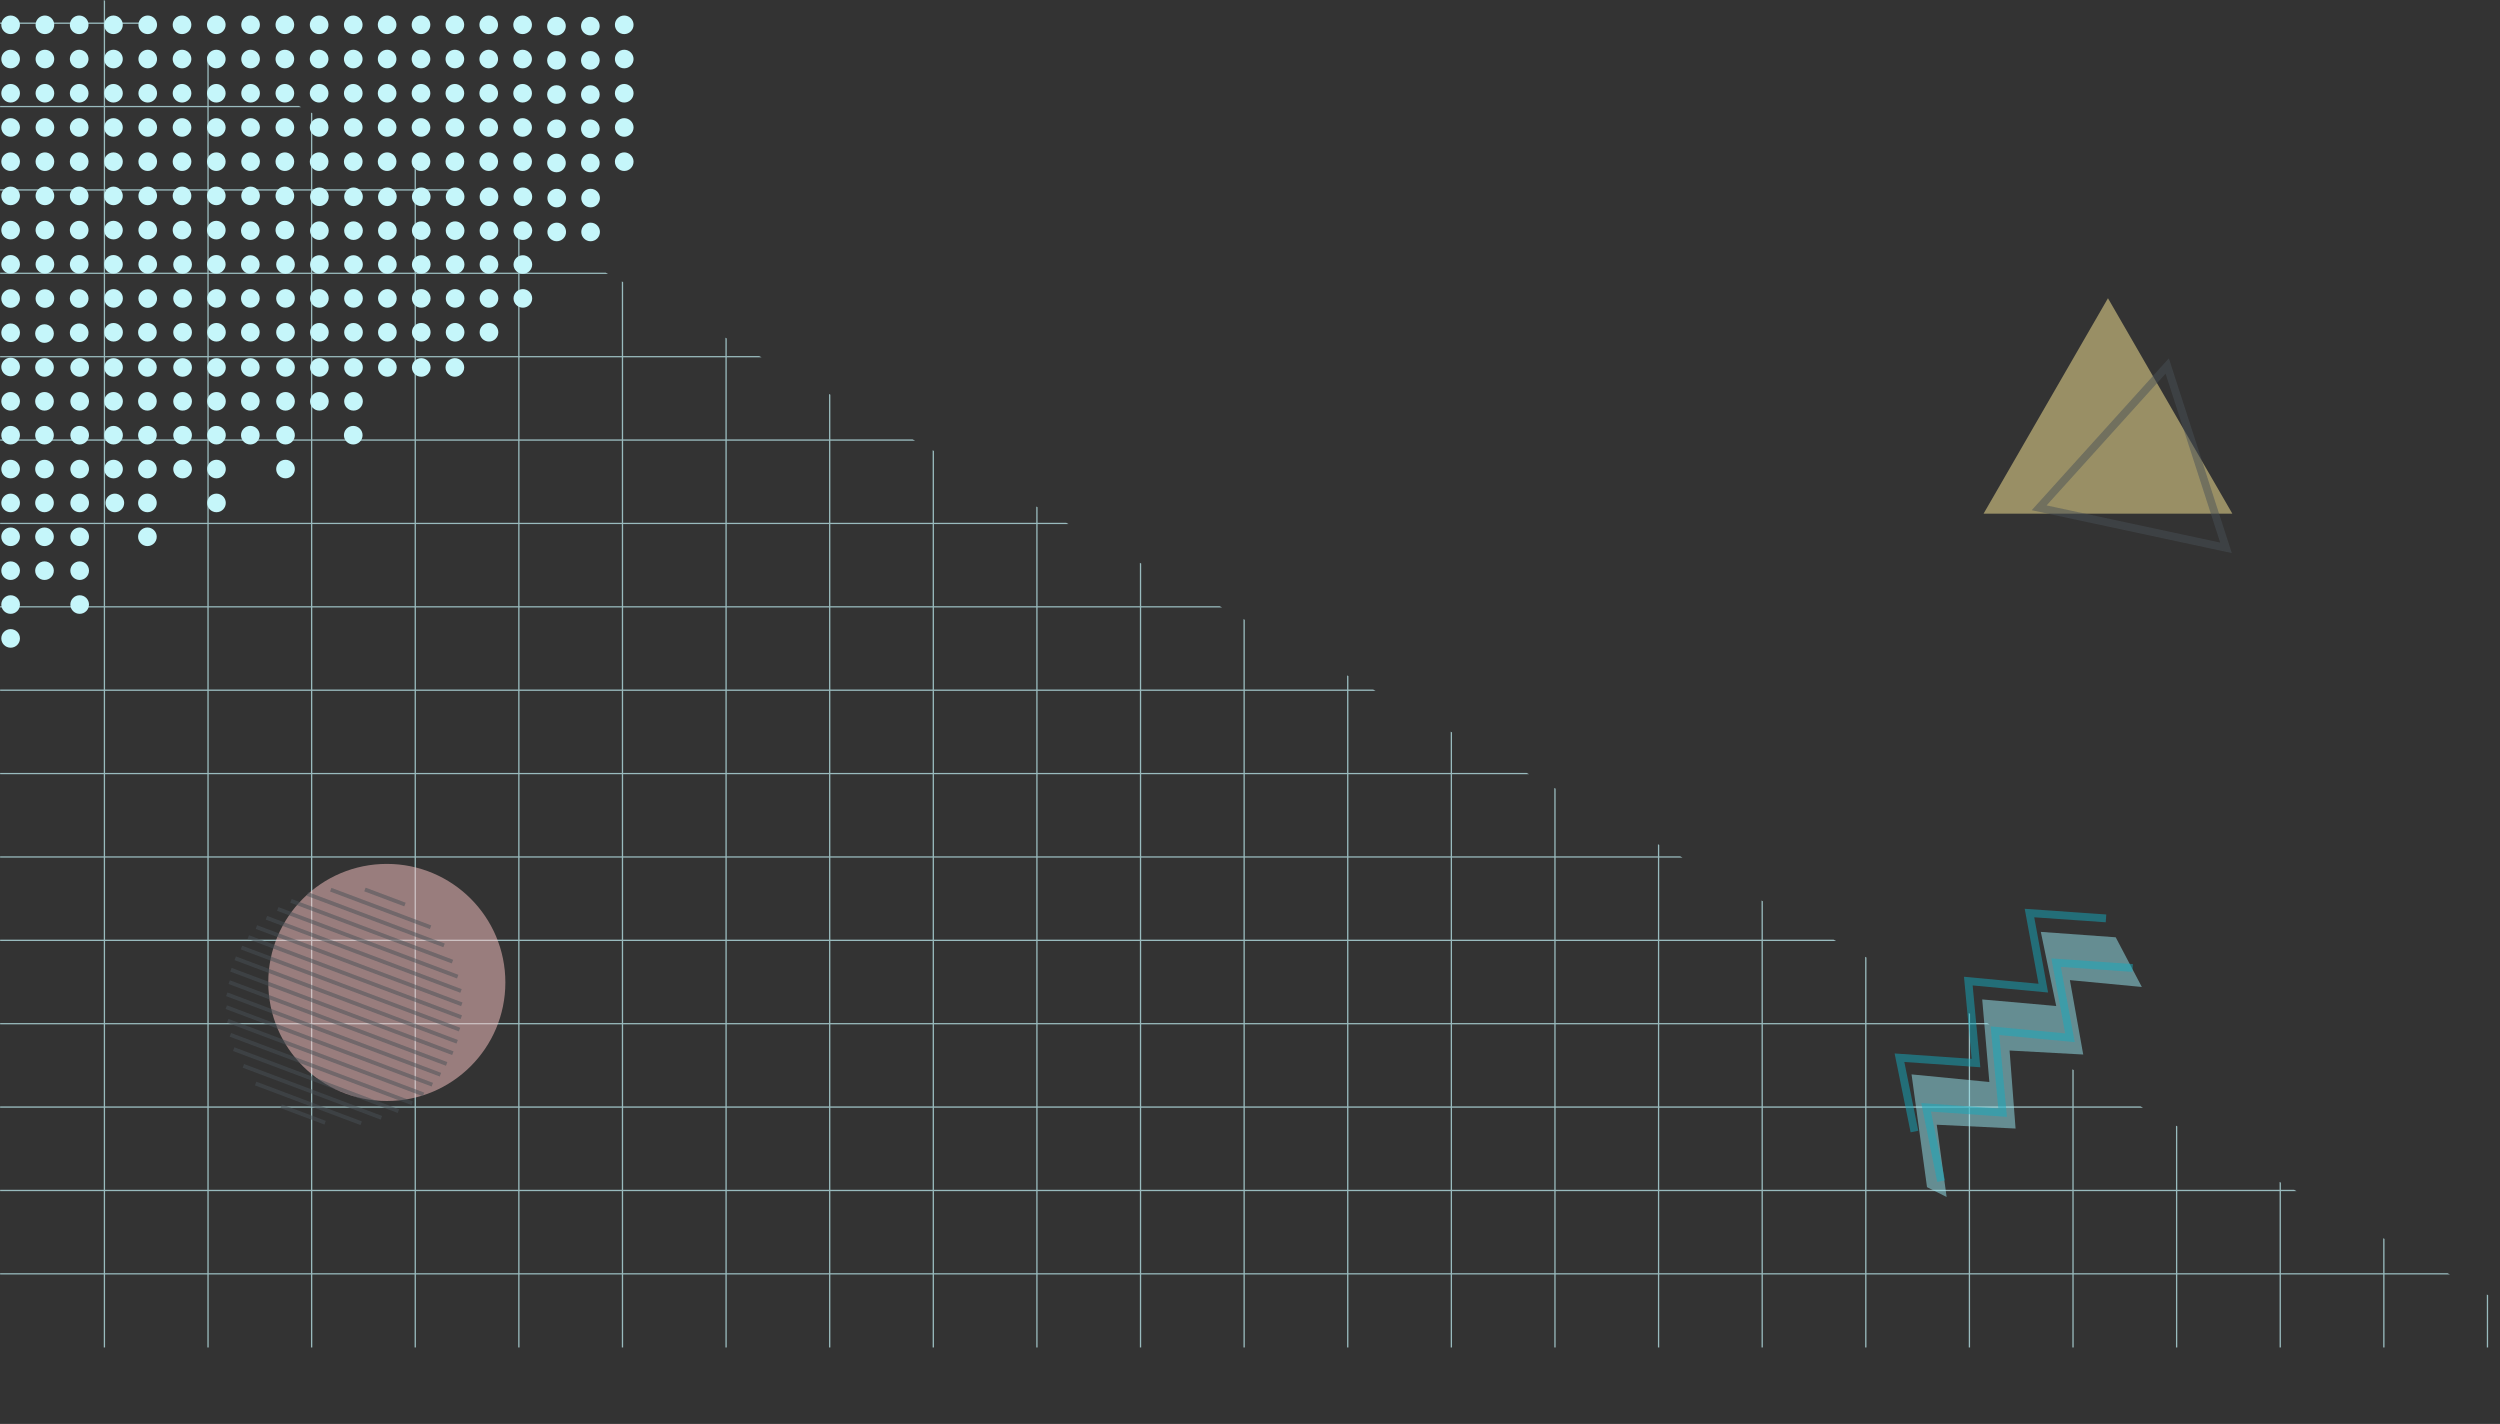 <svg width="1919" height="1093" viewBox="0 0 1919 1093" fill="none" xmlns="http://www.w3.org/2000/svg">
<rect x="0" y="0" width="1919" height="1093" fill="#333333" stroke="none"/>
<mask id="mask0_116_1234" style="mask-type:alpha" maskUnits="userSpaceOnUse" x="0" y="0" width="1920" height="1093">
<rect width="1920" height="1093" fill="#D9D9D9"/>
</mask>
<g mask="url(#mask0_116_1234)">
<path fill-rule="evenodd" clip-rule="evenodd" d="M79.653 0V17.296L0 17.296V18.296L79.653 18.296L79.653 81.296L0 81.296V82.296H79.653V145.296H0V146.296H79.653L79.653 209.296H0V210.296H79.653V273.296H0V274.296H79.653V337.296H0V338.296H79.653L79.653 401.296H0V402.296H79.653V465.296H0V466.296H79.653L79.653 529.296H0V530.296H79.653V593.296H0V594.296H79.653L79.653 657.296H0V658.296H79.653V721.296H0V722.296H79.653V785.296H0V786.296H79.653L79.653 849.296H0V850.296H79.653V913.296H0V914.296H79.653L79.653 977.296H0V978.296H79.653V1034.3H80.653V978.296H159.184V1034.3H160.184V978.296H238.716V1034.3H239.716V978.296H318.248V1034.3H319.248V978.296H397.779V1034.3H398.779V978.296H477.311V1034.3H478.311V978.296H556.842V1034.3H557.842V978.296L636.374 978.296V1034.3H637.374V978.296H715.905V1034.3H716.905V978.296H795.437V1034.3H796.437V978.296H874.968V1034.3H875.968V978.296H954.5V1034.3H955.5V978.296H1034.03V1034.3H1035.03V978.296H1113.56V1034.3H1114.56V978.296H1193.09V1034.3H1194.09V978.296H1272.63V1034.3H1273.63V978.296H1352.16V1034.3H1353.16V978.296H1431.69V1034.3H1432.69V978.296H1511.22V1034.3H1512.22V978.296H1590.75V1034.3H1591.75V978.296H1670.28V1034.3H1671.28V978.296H1749.82V1034.3H1750.82V978.296L1829.35 978.296V1034.3H1830.35V978.296H1880.6L1878.76 977.296H1830.35V950.996L1829.35 950.453V977.296H1750.82V914.296H1762.79L1760.94 913.296H1750.82V907.794L1749.82 907.25V913.296H1671.28V864.591L1670.28 864.048V913.296H1591.75V850.296H1644.97L1643.13 849.296H1591.75V821.389L1590.75 820.846V849.296H1512.22V786.296H1527.15L1525.31 785.296H1512.22V778.186L1511.22 777.643V785.296H1432.69V734.984L1431.69 734.441V785.296H1353.16V722.296H1409.33L1407.49 721.296H1353.16V691.782L1352.16 691.238V721.296H1273.63V658.296H1291.51L1289.67 657.296H1273.63V648.579L1272.63 648.036V657.296H1194.09V605.377L1193.09 604.834V657.296L1114.56 657.296V594.296L1173.7 594.296L1171.85 593.296L1114.56 593.296V562.174L1113.56 561.631V593.296H1035.03V530.296H1055.88L1054.04 529.296H1035.03V518.972L1034.03 518.429V529.296H955.5L955.5 475.77L954.5 475.226L954.5 529.296H875.968L875.968 466.296H938.059L936.218 465.296H875.968V432.567L874.968 432.024V465.296H796.437V402.296H820.241L818.4 401.296H796.437V389.365L795.437 388.822V401.296H716.905V346.162L715.905 345.619V401.296L637.374 401.296V338.296L702.423 338.296L700.582 337.296L637.374 337.296V302.96L636.374 302.417V337.296H557.842V274.296H584.605L582.764 273.296H557.842V259.758L556.842 259.214V273.296H478.311L478.311 216.555L477.311 216.012L477.311 273.296H398.779L398.779 210.296H466.787L464.946 209.296H398.779V173.353L397.779 172.81V209.296L319.248 209.296V146.296H348.969L347.128 145.296H319.248V130.15L318.248 129.607V145.296H239.716L239.716 86.948L238.716 86.405L238.716 145.296H160.184L160.184 82.296H231.151L229.31 81.296L160.184 81.296V43.746L159.184 43.202V81.296H80.653L80.653 18.296H113.333L111.492 17.296L80.653 17.296V0.543L79.653 0ZM1909.88 994.198L1908.88 993.655V1034.3H1909.88V994.198ZM1749.82 914.296V977.296H1671.28V914.296H1749.82ZM1670.28 914.296V977.296H1591.75V914.296H1670.28ZM1590.75 914.296V977.296H1512.22V914.296H1590.75ZM1511.22 914.296V977.296H1432.69V914.296H1511.22ZM1431.69 914.296V977.296H1353.16V914.296H1431.69ZM1352.16 914.296V977.296H1273.63V914.296H1352.16ZM1272.63 914.296V977.296H1194.09V914.296H1272.63ZM1193.09 914.296V977.296L1114.56 977.296V914.296L1193.09 914.296ZM1113.56 914.296V977.296H1035.03V914.296H1113.56ZM1034.03 914.296V977.296H955.5V914.296H1034.03ZM954.5 914.296V977.296H875.968V914.296H954.5ZM874.968 914.296V977.296H796.437V914.296H874.968ZM795.437 914.296V977.296H716.905V914.296H795.437ZM715.905 914.296V977.296H637.374V914.296H715.905ZM636.374 914.296V977.296H557.842V914.296H636.374ZM556.842 914.296V977.296H478.311V914.296H556.842ZM477.311 914.296V977.296H398.779V914.296H477.311ZM397.779 914.296V977.296H319.248V914.296H397.779ZM318.248 914.296V977.296H239.716V914.296H318.248ZM238.716 914.296V977.296H160.184V914.296H238.716ZM159.184 914.296V977.296H80.653L80.653 914.296H159.184ZM159.184 913.296H80.653V850.296H159.184L159.184 913.296ZM159.184 849.296H80.653L80.653 786.296H159.184V849.296ZM159.184 785.296H80.653V722.296H159.184V785.296ZM159.184 721.296H80.653V658.296H159.184V721.296ZM159.184 657.296H80.653L80.653 594.296H159.184L159.184 657.296ZM159.184 593.296H80.653V530.296H159.184V593.296ZM159.184 529.296H80.653L80.653 466.296H159.184V529.296ZM159.184 465.296H80.653V402.296H159.184V465.296ZM159.184 401.296H80.653L80.653 338.296H159.184L159.184 401.296ZM159.184 337.296H80.653V274.296H159.184V337.296ZM159.184 273.296H80.653V210.296H159.184V273.296ZM159.184 209.296L80.653 209.296L80.653 146.296L159.184 146.296V209.296ZM159.184 145.296L80.653 145.296V82.296L159.184 82.296L159.184 145.296ZM1590.75 850.296V913.296H1512.22V850.296H1590.75ZM1511.22 850.296V913.296H1432.69V850.296H1511.22ZM1431.69 850.296V913.296H1353.16V850.296H1431.69ZM1352.16 850.296V913.296H1273.63V850.296H1352.16ZM1272.63 850.296V913.296H1194.09V850.296H1272.63ZM1193.09 850.296V913.296L1114.56 913.296V850.296L1193.09 850.296ZM1113.56 850.296V913.296H1035.03V850.296H1113.56ZM1034.03 850.296V913.296H955.5V850.296H1034.03ZM954.5 850.296V913.296H875.968V850.296H954.5ZM874.968 850.296V913.296H796.437V850.296H874.968ZM795.437 850.296V913.296H716.905V850.296H795.437ZM715.905 850.296V913.296H637.374V850.296H715.905ZM636.374 850.296V913.296H557.842V850.296H636.374ZM556.842 850.296V913.296H478.311V850.296H556.842ZM477.311 850.296V913.296H398.779V850.296H477.311ZM397.779 850.296V913.296H319.248L319.248 850.296H397.779ZM318.248 850.296L318.248 913.296H239.716L239.716 850.296H318.248ZM238.716 850.296L238.716 913.296H160.184L160.184 850.296H238.716ZM238.716 849.296H160.184V786.296H238.716V849.296ZM238.716 785.296H160.184V722.296H238.716V785.296ZM238.716 721.296H160.184V658.296H238.716V721.296ZM238.716 657.296H160.184L160.184 594.296H238.716V657.296ZM238.716 593.296H160.184V530.296H238.716V593.296ZM238.716 529.296H160.184V466.296H238.716L238.716 529.296ZM238.716 465.296L160.184 465.296V402.296L238.716 402.296V465.296ZM238.716 401.296L160.184 401.296L160.184 338.296L238.716 338.296V401.296ZM238.716 337.296L160.184 337.296V274.296L238.716 274.296V337.296ZM238.716 273.296L160.184 273.296V210.296L238.716 210.296V273.296ZM238.716 209.296H160.184V146.296H238.716V209.296ZM239.716 209.296V146.296H318.248V209.296H239.716ZM1511.22 786.296V849.296H1432.69V786.296H1511.22ZM1431.69 786.296V849.296H1353.16V786.296H1431.69ZM1352.16 786.296V849.296H1273.63V786.296H1352.16ZM1272.63 786.296V849.296H1194.09V786.296H1272.63ZM1193.09 786.296V849.296L1114.56 849.296V786.296L1193.09 786.296ZM1113.56 786.296V849.296H1035.03V786.296H1113.56ZM1034.03 786.296V849.296H955.5V786.296H1034.03ZM954.5 786.296V849.296H875.968V786.296H954.5ZM874.968 786.296V849.296H796.437V786.296H874.968ZM795.437 786.296V849.296H716.905V786.296H795.437ZM715.905 786.296V849.296H637.374V786.296H715.905ZM636.374 786.296V849.296H557.842V786.296H636.374ZM556.842 786.296V849.296H478.311V786.296H556.842ZM477.311 786.296V849.296H398.779V786.296H477.311ZM397.779 786.296V849.296H319.248V786.296H397.779ZM318.248 786.296V849.296H239.716V786.296H318.248ZM318.248 785.296H239.716V722.296H318.248V785.296ZM318.248 721.296H239.716V658.296H318.248V721.296ZM318.248 657.296H239.716V594.296H318.248V657.296ZM318.248 593.296H239.716V530.296H318.248V593.296ZM318.248 529.296H239.716L239.716 466.296H318.248L318.248 529.296ZM318.248 465.296H239.716V402.296H318.248V465.296ZM318.248 401.296H239.716V338.296H318.248V401.296ZM318.248 337.296H239.716V274.296H318.248V337.296ZM318.248 273.296H239.716V210.296H318.248V273.296ZM319.248 273.296V210.296H397.779L397.779 273.296H319.248ZM1352.16 722.296V785.296H1273.63V722.296H1352.16ZM1272.63 722.296V785.296H1194.09V722.296H1272.63ZM1193.09 722.296V785.296L1114.56 785.296V722.296L1193.09 722.296ZM1113.56 722.296V785.296H1035.03V722.296H1113.56ZM1034.03 722.296V785.296H955.5V722.296H1034.03ZM954.5 722.296V785.296H875.968V722.296H954.5ZM874.968 722.296V785.296H796.437V722.296H874.968ZM795.437 722.296V785.296H716.905V722.296H795.437ZM715.905 722.296V785.296H637.374V722.296H715.905ZM636.374 722.296V785.296H557.842V722.296H636.374ZM556.842 722.296V785.296H478.311L478.311 722.296H556.842ZM477.311 722.296L477.311 785.296H398.779L398.779 722.296H477.311ZM397.779 722.296L397.779 785.296H319.248V722.296H397.779ZM397.779 721.296H319.248V658.296H397.779V721.296ZM397.779 657.296H319.248V594.296H397.779V657.296ZM397.779 593.296H319.248V530.296H397.779V593.296ZM397.779 529.296H319.248L319.248 466.296H397.779V529.296ZM397.779 465.296H319.248V402.296H397.779V465.296ZM397.779 401.296H319.248V338.296H397.779V401.296ZM397.779 337.296H319.248V274.296H397.779V337.296ZM398.779 337.296V274.296H477.311V337.296H398.779ZM478.311 337.296V274.296H556.842V337.296H478.311ZM1272.63 658.296V721.296H1194.09V658.296H1272.63ZM1193.09 658.296V721.296L1114.56 721.296V658.296L1193.09 658.296ZM1113.56 658.296V721.296H1035.03V658.296H1113.56ZM1034.03 658.296V721.296H955.5V658.296H1034.03ZM954.5 658.296V721.296H875.968V658.296H954.5ZM874.968 658.296V721.296H796.437V658.296H874.968ZM795.437 658.296V721.296H716.905V658.296H795.437ZM715.905 658.296V721.296H637.374V658.296H715.905ZM636.374 658.296V721.296H557.842V658.296H636.374ZM556.842 658.296V721.296H478.311V658.296H556.842ZM477.311 658.296V721.296H398.779V658.296H477.311ZM477.311 657.296H398.779V594.296H477.311V657.296ZM477.311 593.296H398.779V530.296H477.311V593.296ZM477.311 529.296H398.779V466.296H477.311V529.296ZM477.311 465.296H398.779V402.296H477.311V465.296ZM477.311 401.296H398.779V338.296H477.311V401.296ZM478.311 401.296V338.296H556.842V401.296H478.311ZM557.842 401.296V338.296H636.374V401.296H557.842ZM1113.56 594.296V657.296H1035.03V594.296H1113.56ZM1034.03 594.296V657.296H955.5V594.296H1034.03ZM954.5 594.296V657.296H875.968V594.296H954.5ZM874.968 594.296V657.296H796.437V594.296H874.968ZM795.437 594.296V657.296H716.905V594.296H795.437ZM715.905 594.296V657.296H637.374V594.296H715.905ZM636.374 594.296V657.296H557.842V594.296H636.374ZM556.842 594.296V657.296H478.311V594.296H556.842ZM556.842 593.296H478.311V530.296H556.842V593.296ZM556.842 529.296H478.311V466.296H556.842L556.842 529.296ZM556.842 465.296H478.311V402.296H556.842V465.296ZM557.842 465.296V402.296H636.374V465.296H557.842ZM637.374 465.296V402.296L715.905 402.296V465.296L637.374 465.296ZM716.905 465.296V402.296H795.437V465.296H716.905ZM1034.03 530.296V593.296H955.5V530.296H1034.03ZM954.5 530.296V593.296H875.968V530.296H954.5ZM874.968 530.296V593.296H796.437V530.296H874.968ZM795.437 530.296V593.296H716.905V530.296H795.437ZM715.905 530.296V593.296H637.374V530.296H715.905ZM636.374 530.296V593.296H557.842V530.296H636.374ZM636.374 529.296H557.842L557.842 466.296L636.374 466.296L636.374 529.296ZM637.374 529.296L637.374 466.296H715.905L715.905 529.296H637.374ZM716.905 529.296L716.905 466.296H795.437L795.437 529.296H716.905ZM796.437 529.296L796.437 466.296H874.968L874.968 529.296H796.437Z" fill="#C5F6FA" fill-opacity="0.7"/>
<circle cx="296.922" cy="754.128" r="90.996" fill="#FFC9C9" fill-opacity="0.5"/>
<line x1="196.224" y1="831.725" x2="277.245" y2="862.203" stroke="#495057" stroke-opacity="0.5" stroke-width="3"/>
<line x1="215.859" y1="849.14" x2="249.536" y2="861.808" stroke="#495057" stroke-opacity="0.5" stroke-width="3"/>
<line x1="186.839" y1="818.166" x2="292.751" y2="858.008" stroke="#495057" stroke-opacity="0.5" stroke-width="3"/>
<line x1="179.406" y1="805.341" x2="305.818" y2="852.894" stroke="#495057" stroke-opacity="0.5" stroke-width="3"/>
<line x1="176.854" y1="794.352" x2="316.444" y2="846.863" stroke="#495057" stroke-opacity="0.5" stroke-width="3"/>
<line x1="174.79" y1="783.547" x2="325.118" y2="840.097" stroke="#495057" stroke-opacity="0.5" stroke-width="3"/>
<line x1="173.702" y1="773.11" x2="331.839" y2="832.597" stroke="#495057" stroke-opacity="0.5" stroke-width="3"/>
<line x1="174.079" y1="763.223" x2="338.072" y2="824.914" stroke="#495057" stroke-opacity="0.5" stroke-width="3"/>
<line x1="175.919" y1="753.886" x2="342.841" y2="816.679" stroke="#495057" stroke-opacity="0.5" stroke-width="3"/>
<line x1="177.272" y1="744.367" x2="347.611" y2="808.444" stroke="#495057" stroke-opacity="0.5" stroke-width="3"/>
<line x1="180.577" y1="735.581" x2="350.915" y2="799.659" stroke="#495057" stroke-opacity="0.5" stroke-width="3"/>
<line x1="185.346" y1="727.347" x2="352.756" y2="790.323" stroke="#495057" stroke-opacity="0.5" stroke-width="3"/>
<line x1="190.603" y1="719.296" x2="354.109" y2="780.803" stroke="#495057" stroke-opacity="0.5" stroke-width="3"/>
<line x1="196.836" y1="711.612" x2="354.485" y2="770.916" stroke="#495057" stroke-opacity="0.5" stroke-width="3"/>
<line x1="204.534" y1="704.479" x2="353.885" y2="760.662" stroke="#495057" stroke-opacity="0.5" stroke-width="3"/>
<line x1="213.208" y1="697.713" x2="351.333" y2="749.673" stroke="#495057" stroke-opacity="0.5" stroke-width="3"/>
<line x1="223.346" y1="691.498" x2="347.317" y2="738.134" stroke="#495057" stroke-opacity="0.5" stroke-width="3"/>
<line x1="235.924" y1="686.201" x2="340.86" y2="725.676" stroke="#495057" stroke-opacity="0.5" stroke-width="3"/>
<line x1="253.871" y1="682.924" x2="330.499" y2="711.75" stroke="#495057" stroke-opacity="0.5" stroke-width="3"/>
<line x1="280.116" y1="682.768" x2="310.865" y2="694.335" stroke="#495057" stroke-opacity="0.5" stroke-width="3"/>
<path d="M1618.07 228.917L1713.56 394.311H1522.58L1618.07 228.917Z" fill="#FFEC99" fill-opacity="0.5"/>
<path d="M1565.25 389.797L1663.56 280.936L1708.68 420.506L1565.25 389.797Z" stroke="#495057" stroke-opacity="0.5" stroke-width="6"/>
<path d="M1469.53 868.556L1458.03 811.898L1516.77 815.992L1510.88 753.092L1568.44 758.499L1557.82 700.856L1616.57 704.949" stroke="#15AABF" stroke-opacity="0.5" stroke-width="6"/>
<path d="M1479.17 911.251L1467.31 824.705L1527.03 830.548L1521.55 767.174L1578.35 772.213L1566.54 715.317L1624.02 719.462L1644.07 757.593L1588.85 752.338L1599.08 809.45L1542.55 806.377L1547.15 866.264L1486.63 863.337L1494.23 918.806L1479.17 911.251Z" fill="#99E9F2" fill-opacity="0.5"/>
<path d="M1489.98 906.633L1478.48 849.975L1537.22 854.069L1531.33 791.169L1588.89 796.576L1578.27 738.933L1637.01 743.026" stroke="#15AABF" stroke-opacity="0.5" stroke-width="6"/>
<ellipse cx="8.156" cy="19.049" rx="7.156" ry="7.132" fill="#C5F6FA"/>
<ellipse cx="8.156" cy="45.313" rx="7.156" ry="7.132" fill="#C5F6FA"/>
<ellipse cx="34.469" cy="45.313" rx="7.156" ry="7.132" fill="#C5F6FA"/>
<ellipse cx="34.469" cy="71.577" rx="7.156" ry="7.132" fill="#C5F6FA"/>
<ellipse cx="60.781" cy="71.577" rx="7.156" ry="7.132" fill="#C5F6FA"/>
<ellipse cx="60.781" cy="97.841" rx="7.156" ry="7.132" fill="#C5F6FA"/>
<ellipse cx="87.094" cy="97.841" rx="7.156" ry="7.132" fill="#C5F6FA"/>
<ellipse cx="87.094" cy="124.105" rx="7.156" ry="7.132" fill="#C5F6FA"/>
<ellipse cx="113.406" cy="124.105" rx="7.156" ry="7.132" fill="#C5F6FA"/>
<ellipse cx="113.406" cy="150.37" rx="7.156" ry="7.132" fill="#C5F6FA"/>
<ellipse cx="113.406" cy="176.634" rx="7.156" ry="7.132" fill="#C5F6FA"/>
<ellipse cx="113.406" cy="202.898" rx="7.156" ry="7.132" fill="#C5F6FA"/>
<ellipse cx="113.406" cy="229.162" rx="7.156" ry="7.132" fill="#C5F6FA"/>
<ellipse cx="113.156" cy="255.049" rx="7.156" ry="7.132" fill="#C5F6FA"/>
<ellipse cx="113.156" cy="282.049" rx="7.156" ry="7.132" fill="#C5F6FA"/>
<ellipse cx="113.156" cy="308.049" rx="7.156" ry="7.132" fill="#C5F6FA"/>
<ellipse cx="113.156" cy="334.049" rx="7.156" ry="7.132" fill="#C5F6FA"/>
<ellipse cx="113.156" cy="360.049" rx="7.156" ry="7.132" fill="#C5F6FA"/>
<ellipse cx="113.156" cy="386.049" rx="7.156" ry="7.132" fill="#C5F6FA"/>
<ellipse cx="113.156" cy="412.049" rx="7.156" ry="7.132" fill="#C5F6FA"/>
<ellipse cx="139.719" cy="124.105" rx="7.156" ry="7.132" fill="#C5F6FA"/>
<ellipse cx="139.719" cy="150.37" rx="7.156" ry="7.132" fill="#C5F6FA"/>
<ellipse cx="139.719" cy="176.634" rx="7.156" ry="7.132" fill="#C5F6FA"/>
<ellipse cx="140.156" cy="203.049" rx="7.156" ry="7.132" fill="#C5F6FA"/>
<ellipse cx="140.156" cy="229.049" rx="7.156" ry="7.132" fill="#C5F6FA"/>
<ellipse cx="140.156" cy="255.049" rx="7.156" ry="7.132" fill="#C5F6FA"/>
<ellipse cx="140.156" cy="282.049" rx="7.156" ry="7.132" fill="#C5F6FA"/>
<ellipse cx="140.156" cy="308.049" rx="7.156" ry="7.132" fill="#C5F6FA"/>
<ellipse cx="140.156" cy="334.049" rx="7.156" ry="7.132" fill="#C5F6FA"/>
<ellipse cx="140.156" cy="360.049" rx="7.156" ry="7.132" fill="#C5F6FA"/>
<ellipse cx="87.094" cy="150.37" rx="7.156" ry="7.132" fill="#C5F6FA"/>
<ellipse cx="87.094" cy="176.634" rx="7.156" ry="7.132" fill="#C5F6FA"/>
<ellipse cx="87.094" cy="202.898" rx="7.156" ry="7.132" fill="#C5F6FA"/>
<ellipse cx="87.156" cy="229.049" rx="7.156" ry="7.132" fill="#C5F6FA"/>
<ellipse cx="87.156" cy="255.049" rx="7.156" ry="7.132" fill="#C5F6FA"/>
<ellipse cx="87.156" cy="282.049" rx="7.156" ry="7.132" fill="#C5F6FA"/>
<ellipse cx="87.156" cy="308.049" rx="7.156" ry="7.132" fill="#C5F6FA"/>
<ellipse cx="87.156" cy="334.049" rx="7.156" ry="7.132" fill="#C5F6FA"/>
<ellipse cx="87.156" cy="360.049" rx="7.156" ry="7.132" fill="#C5F6FA"/>
<ellipse cx="88.156" cy="386.049" rx="7.156" ry="7.132" fill="#C5F6FA"/>
<ellipse cx="113.406" cy="97.841" rx="7.156" ry="7.132" fill="#C5F6FA"/>
<ellipse cx="139.719" cy="97.841" rx="7.156" ry="7.132" fill="#C5F6FA"/>
<ellipse cx="166.031" cy="97.841" rx="7.156" ry="7.132" fill="#C5F6FA"/>
<ellipse cx="166.031" cy="124.105" rx="7.156" ry="7.132" fill="#C5F6FA"/>
<ellipse cx="166.031" cy="150.37" rx="7.156" ry="7.132" fill="#C5F6FA"/>
<ellipse cx="166.031" cy="176.634" rx="7.156" ry="7.132" fill="#C5F6FA"/>
<ellipse cx="166.031" cy="202.898" rx="7.156" ry="7.132" fill="#C5F6FA"/>
<ellipse cx="166.156" cy="229.049" rx="7.156" ry="7.132" fill="#C5F6FA"/>
<ellipse cx="166.156" cy="255.049" rx="7.156" ry="7.132" fill="#C5F6FA"/>
<ellipse cx="166.156" cy="282.049" rx="7.156" ry="7.132" fill="#C5F6FA"/>
<ellipse cx="166.156" cy="308.049" rx="7.156" ry="7.132" fill="#C5F6FA"/>
<ellipse cx="166.156" cy="334.049" rx="7.156" ry="7.132" fill="#C5F6FA"/>
<ellipse cx="166.156" cy="360.049" rx="7.156" ry="7.132" fill="#C5F6FA"/>
<ellipse cx="166.156" cy="386.049" rx="7.156" ry="7.132" fill="#C5F6FA"/>
<ellipse cx="60.781" cy="124.105" rx="7.156" ry="7.132" fill="#C5F6FA"/>
<ellipse cx="60.781" cy="150.37" rx="7.156" ry="7.132" fill="#C5F6FA"/>
<ellipse cx="60.781" cy="176.634" rx="7.156" ry="7.132" fill="#C5F6FA"/>
<ellipse cx="60.781" cy="202.898" rx="7.156" ry="7.132" fill="#C5F6FA"/>
<ellipse cx="60.781" cy="229.162" rx="7.156" ry="7.132" fill="#C5F6FA"/>
<ellipse cx="60.781" cy="255.426" rx="7.156" ry="7.132" fill="#C5F6FA"/>
<ellipse cx="61.156" cy="282.049" rx="7.156" ry="7.132" fill="#C5F6FA"/>
<ellipse cx="61.156" cy="308.049" rx="7.156" ry="7.132" fill="#C5F6FA"/>
<ellipse cx="61.156" cy="334.049" rx="7.156" ry="7.132" fill="#C5F6FA"/>
<ellipse cx="61.156" cy="360.049" rx="7.156" ry="7.132" fill="#C5F6FA"/>
<ellipse cx="61.156" cy="386.049" rx="7.156" ry="7.132" fill="#C5F6FA"/>
<ellipse cx="61.156" cy="412.049" rx="7.156" ry="7.132" fill="#C5F6FA"/>
<ellipse cx="61.156" cy="438.049" rx="7.156" ry="7.132" fill="#C5F6FA"/>
<ellipse cx="61.156" cy="464.049" rx="7.156" ry="7.132" fill="#C5F6FA"/>
<ellipse cx="87.094" cy="71.577" rx="7.156" ry="7.132" fill="#C5F6FA"/>
<ellipse cx="113.406" cy="71.577" rx="7.156" ry="7.132" fill="#C5F6FA"/>
<ellipse cx="139.719" cy="71.577" rx="7.156" ry="7.132" fill="#C5F6FA"/>
<ellipse cx="166.031" cy="71.577" rx="7.156" ry="7.132" fill="#C5F6FA"/>
<ellipse cx="192.344" cy="71.577" rx="7.156" ry="7.132" fill="#C5F6FA"/>
<ellipse cx="192.344" cy="97.841" rx="7.156" ry="7.132" fill="#C5F6FA"/>
<ellipse cx="192.344" cy="124.105" rx="7.156" ry="7.132" fill="#C5F6FA"/>
<ellipse cx="192.344" cy="150.37" rx="7.156" ry="7.132" fill="#C5F6FA"/>
<ellipse cx="192.156" cy="177.049" rx="7.156" ry="7.132" fill="#C5F6FA"/>
<ellipse cx="192.156" cy="203.049" rx="7.156" ry="7.132" fill="#C5F6FA"/>
<ellipse cx="192.156" cy="229.049" rx="7.156" ry="7.132" fill="#C5F6FA"/>
<ellipse cx="192.156" cy="255.049" rx="7.156" ry="7.132" fill="#C5F6FA"/>
<ellipse cx="192.156" cy="282.049" rx="7.156" ry="7.132" fill="#C5F6FA"/>
<ellipse cx="192.156" cy="308.049" rx="7.156" ry="7.132" fill="#C5F6FA"/>
<ellipse cx="192.156" cy="334.049" rx="7.156" ry="7.132" fill="#C5F6FA"/>
<ellipse cx="34.469" cy="97.841" rx="7.156" ry="7.132" fill="#C5F6FA"/>
<ellipse cx="34.469" cy="124.105" rx="7.156" ry="7.132" fill="#C5F6FA"/>
<ellipse cx="34.469" cy="150.37" rx="7.156" ry="7.132" fill="#C5F6FA"/>
<ellipse cx="34.469" cy="176.634" rx="7.156" ry="7.132" fill="#C5F6FA"/>
<ellipse cx="34.469" cy="202.898" rx="7.156" ry="7.132" fill="#C5F6FA"/>
<ellipse cx="34.469" cy="229.162" rx="7.156" ry="7.132" fill="#C5F6FA"/>
<ellipse cx="34.156" cy="256.049" rx="7.156" ry="7.132" fill="#C5F6FA"/>
<ellipse cx="34.156" cy="282.049" rx="7.156" ry="7.132" fill="#C5F6FA"/>
<ellipse cx="34.156" cy="308.049" rx="7.156" ry="7.132" fill="#C5F6FA"/>
<ellipse cx="34.156" cy="334.049" rx="7.156" ry="7.132" fill="#C5F6FA"/>
<ellipse cx="34.156" cy="360.049" rx="7.156" ry="7.132" fill="#C5F6FA"/>
<ellipse cx="34.156" cy="386.049" rx="7.156" ry="7.132" fill="#C5F6FA"/>
<ellipse cx="34.156" cy="412.049" rx="7.156" ry="7.132" fill="#C5F6FA"/>
<ellipse cx="34.156" cy="438.049" rx="7.156" ry="7.132" fill="#C5F6FA"/>
<ellipse cx="60.781" cy="45.313" rx="7.156" ry="7.132" fill="#C5F6FA"/>
<ellipse cx="87.094" cy="45.313" rx="7.156" ry="7.132" fill="#C5F6FA"/>
<ellipse cx="113.406" cy="45.313" rx="7.156" ry="7.132" fill="#C5F6FA"/>
<ellipse cx="139.719" cy="45.313" rx="7.156" ry="7.132" fill="#C5F6FA"/>
<ellipse cx="166.031" cy="45.313" rx="7.156" ry="7.132" fill="#C5F6FA"/>
<ellipse cx="192.344" cy="45.313" rx="7.156" ry="7.132" fill="#C5F6FA"/>
<ellipse cx="218.656" cy="45.313" rx="7.156" ry="7.132" fill="#C5F6FA"/>
<ellipse cx="218.656" cy="71.577" rx="7.156" ry="7.132" fill="#C5F6FA"/>
<ellipse cx="218.656" cy="97.841" rx="7.156" ry="7.132" fill="#C5F6FA"/>
<ellipse cx="218.656" cy="124.105" rx="7.156" ry="7.132" fill="#C5F6FA"/>
<ellipse cx="218.656" cy="150.37" rx="7.156" ry="7.132" fill="#C5F6FA"/>
<ellipse cx="218.656" cy="176.634" rx="7.156" ry="7.132" fill="#C5F6FA"/>
<ellipse cx="219.156" cy="203.049" rx="7.156" ry="7.132" fill="#C5F6FA"/>
<ellipse cx="219.156" cy="229.049" rx="7.156" ry="7.132" fill="#C5F6FA"/>
<ellipse cx="219.156" cy="255.049" rx="7.156" ry="7.132" fill="#C5F6FA"/>
<ellipse cx="219.156" cy="282.049" rx="7.156" ry="7.132" fill="#C5F6FA"/>
<ellipse cx="219.156" cy="308.049" rx="7.156" ry="7.132" fill="#C5F6FA"/>
<ellipse cx="219.156" cy="334.049" rx="7.156" ry="7.132" fill="#C5F6FA"/>
<ellipse cx="219.156" cy="360.049" rx="7.156" ry="7.132" fill="#C5F6FA"/>
<ellipse cx="34.469" cy="19.049" rx="7.156" ry="7.132" fill="#C5F6FA"/>
<ellipse cx="60.781" cy="19.049" rx="7.156" ry="7.132" fill="#C5F6FA"/>
<ellipse cx="87.094" cy="19.049" rx="7.156" ry="7.132" fill="#C5F6FA"/>
<ellipse cx="113.406" cy="19.049" rx="7.156" ry="7.132" fill="#C5F6FA"/>
<ellipse cx="139.719" cy="19.049" rx="7.156" ry="7.132" fill="#C5F6FA"/>
<ellipse cx="166.031" cy="19.049" rx="7.156" ry="7.132" fill="#C5F6FA"/>
<ellipse cx="192.344" cy="19.049" rx="7.156" ry="7.132" fill="#C5F6FA"/>
<ellipse cx="218.656" cy="19.049" rx="7.156" ry="7.132" fill="#C5F6FA"/>
<ellipse cx="244.969" cy="19.049" rx="7.156" ry="7.132" fill="#C5F6FA"/>
<ellipse cx="271.156" cy="19.049" rx="7.156" ry="7.132" fill="#C5F6FA"/>
<ellipse cx="297.156" cy="19.049" rx="7.156" ry="7.132" fill="#C5F6FA"/>
<ellipse cx="323.156" cy="19.049" rx="7.156" ry="7.132" fill="#C5F6FA"/>
<ellipse cx="349.156" cy="19.049" rx="7.156" ry="7.132" fill="#C5F6FA"/>
<ellipse cx="375.156" cy="19.049" rx="7.156" ry="7.132" fill="#C5F6FA"/>
<ellipse cx="401.156" cy="19.049" rx="7.156" ry="7.132" fill="#C5F6FA"/>
<ellipse cx="427.156" cy="20.049" rx="7.156" ry="7.132" fill="#C5F6FA"/>
<ellipse cx="453.156" cy="20.049" rx="7.156" ry="7.132" fill="#C5F6FA"/>
<ellipse cx="479.156" cy="19.049" rx="7.156" ry="7.132" fill="#C5F6FA"/>
<ellipse cx="244.969" cy="45.313" rx="7.156" ry="7.132" fill="#C5F6FA"/>
<ellipse cx="271.156" cy="45.313" rx="7.156" ry="7.132" fill="#C5F6FA"/>
<ellipse cx="297.156" cy="45.313" rx="7.156" ry="7.132" fill="#C5F6FA"/>
<ellipse cx="323.156" cy="45.313" rx="7.156" ry="7.132" fill="#C5F6FA"/>
<ellipse cx="349.156" cy="45.313" rx="7.156" ry="7.132" fill="#C5F6FA"/>
<ellipse cx="375.156" cy="45.313" rx="7.156" ry="7.132" fill="#C5F6FA"/>
<ellipse cx="401.156" cy="45.313" rx="7.156" ry="7.132" fill="#C5F6FA"/>
<ellipse cx="427.156" cy="46.313" rx="7.156" ry="7.132" fill="#C5F6FA"/>
<ellipse cx="453.156" cy="46.313" rx="7.156" ry="7.132" fill="#C5F6FA"/>
<ellipse cx="479.156" cy="45.313" rx="7.156" ry="7.132" fill="#C5F6FA"/>
<ellipse cx="244.969" cy="71.577" rx="7.156" ry="7.132" fill="#C5F6FA"/>
<ellipse cx="271.156" cy="71.577" rx="7.156" ry="7.132" fill="#C5F6FA"/>
<ellipse cx="297.156" cy="71.577" rx="7.156" ry="7.132" fill="#C5F6FA"/>
<ellipse cx="323.156" cy="71.577" rx="7.156" ry="7.132" fill="#C5F6FA"/>
<ellipse cx="349.156" cy="71.577" rx="7.156" ry="7.132" fill="#C5F6FA"/>
<ellipse cx="375.156" cy="71.577" rx="7.156" ry="7.132" fill="#C5F6FA"/>
<ellipse cx="401.156" cy="71.577" rx="7.156" ry="7.132" fill="#C5F6FA"/>
<ellipse cx="427.156" cy="72.577" rx="7.156" ry="7.132" fill="#C5F6FA"/>
<ellipse cx="453.156" cy="72.577" rx="7.156" ry="7.132" fill="#C5F6FA"/>
<ellipse cx="479.156" cy="71.577" rx="7.156" ry="7.132" fill="#C5F6FA"/>
<ellipse cx="244.969" cy="97.841" rx="7.156" ry="7.132" fill="#C5F6FA"/>
<ellipse cx="271.156" cy="97.841" rx="7.156" ry="7.132" fill="#C5F6FA"/>
<ellipse cx="297.156" cy="97.841" rx="7.156" ry="7.132" fill="#C5F6FA"/>
<ellipse cx="323.156" cy="97.841" rx="7.156" ry="7.132" fill="#C5F6FA"/>
<ellipse cx="349.156" cy="97.841" rx="7.156" ry="7.132" fill="#C5F6FA"/>
<ellipse cx="375.156" cy="97.841" rx="7.156" ry="7.132" fill="#C5F6FA"/>
<ellipse cx="401.156" cy="97.841" rx="7.156" ry="7.132" fill="#C5F6FA"/>
<ellipse cx="427.156" cy="98.841" rx="7.156" ry="7.132" fill="#C5F6FA"/>
<ellipse cx="453.156" cy="98.841" rx="7.156" ry="7.132" fill="#C5F6FA"/>
<ellipse cx="479.156" cy="97.841" rx="7.156" ry="7.132" fill="#C5F6FA"/>
<ellipse cx="244.969" cy="124.105" rx="7.156" ry="7.132" fill="#C5F6FA"/>
<ellipse cx="271.156" cy="124.105" rx="7.156" ry="7.132" fill="#C5F6FA"/>
<ellipse cx="297.156" cy="124.105" rx="7.156" ry="7.132" fill="#C5F6FA"/>
<ellipse cx="323.156" cy="124.105" rx="7.156" ry="7.132" fill="#C5F6FA"/>
<ellipse cx="349.156" cy="124.105" rx="7.156" ry="7.132" fill="#C5F6FA"/>
<ellipse cx="375.156" cy="124.105" rx="7.156" ry="7.132" fill="#C5F6FA"/>
<ellipse cx="401.156" cy="124.105" rx="7.156" ry="7.132" fill="#C5F6FA"/>
<ellipse cx="427.156" cy="125.105" rx="7.156" ry="7.132" fill="#C5F6FA"/>
<ellipse cx="453.156" cy="125.105" rx="7.156" ry="7.132" fill="#C5F6FA"/>
<ellipse cx="479.156" cy="124.105" rx="7.156" ry="7.132" fill="#C5F6FA"/>
<ellipse cx="245.156" cy="151.049" rx="7.156" ry="7.132" fill="#C5F6FA"/>
<ellipse cx="271.344" cy="151.049" rx="7.156" ry="7.132" fill="#C5F6FA"/>
<ellipse cx="297.344" cy="151.049" rx="7.156" ry="7.132" fill="#C5F6FA"/>
<ellipse cx="323.344" cy="151.049" rx="7.156" ry="7.132" fill="#C5F6FA"/>
<ellipse cx="349.344" cy="151.049" rx="7.156" ry="7.132" fill="#C5F6FA"/>
<ellipse cx="375.344" cy="151.049" rx="7.156" ry="7.132" fill="#C5F6FA"/>
<ellipse cx="401.344" cy="151.049" rx="7.156" ry="7.132" fill="#C5F6FA"/>
<ellipse cx="427.344" cy="152.049" rx="7.156" ry="7.132" fill="#C5F6FA"/>
<ellipse cx="453.344" cy="152.049" rx="7.156" ry="7.132" fill="#C5F6FA"/>
<ellipse cx="245.156" cy="177.049" rx="7.156" ry="7.132" fill="#C5F6FA"/>
<ellipse cx="271.344" cy="177.049" rx="7.156" ry="7.132" fill="#C5F6FA"/>
<ellipse cx="297.344" cy="177.049" rx="7.156" ry="7.132" fill="#C5F6FA"/>
<ellipse cx="323.344" cy="177.049" rx="7.156" ry="7.132" fill="#C5F6FA"/>
<ellipse cx="349.344" cy="177.049" rx="7.156" ry="7.132" fill="#C5F6FA"/>
<ellipse cx="375.344" cy="177.049" rx="7.156" ry="7.132" fill="#C5F6FA"/>
<ellipse cx="401.344" cy="177.049" rx="7.156" ry="7.132" fill="#C5F6FA"/>
<ellipse cx="427.344" cy="178.049" rx="7.156" ry="7.132" fill="#C5F6FA"/>
<ellipse cx="453.344" cy="178.049" rx="7.156" ry="7.132" fill="#C5F6FA"/>
<ellipse cx="245.156" cy="203.049" rx="7.156" ry="7.132" fill="#C5F6FA"/>
<ellipse cx="271.344" cy="203.049" rx="7.156" ry="7.132" fill="#C5F6FA"/>
<ellipse cx="297.344" cy="203.049" rx="7.156" ry="7.132" fill="#C5F6FA"/>
<ellipse cx="323.344" cy="203.049" rx="7.156" ry="7.132" fill="#C5F6FA"/>
<ellipse cx="349.344" cy="203.049" rx="7.156" ry="7.132" fill="#C5F6FA"/>
<ellipse cx="375.344" cy="203.049" rx="7.156" ry="7.132" fill="#C5F6FA"/>
<ellipse cx="401.344" cy="203.049" rx="7.156" ry="7.132" fill="#C5F6FA"/>
<ellipse cx="245.156" cy="229.049" rx="7.156" ry="7.132" fill="#C5F6FA"/>
<ellipse cx="271.344" cy="229.049" rx="7.156" ry="7.132" fill="#C5F6FA"/>
<ellipse cx="297.344" cy="229.049" rx="7.156" ry="7.132" fill="#C5F6FA"/>
<ellipse cx="323.344" cy="229.049" rx="7.156" ry="7.132" fill="#C5F6FA"/>
<ellipse cx="349.344" cy="229.049" rx="7.156" ry="7.132" fill="#C5F6FA"/>
<ellipse cx="375.344" cy="229.049" rx="7.156" ry="7.132" fill="#C5F6FA"/>
<ellipse cx="401.344" cy="229.049" rx="7.156" ry="7.132" fill="#C5F6FA"/>
<ellipse cx="245.156" cy="255.049" rx="7.156" ry="7.132" fill="#C5F6FA"/>
<ellipse cx="271.344" cy="255.049" rx="7.156" ry="7.132" fill="#C5F6FA"/>
<ellipse cx="297.344" cy="255.049" rx="7.156" ry="7.132" fill="#C5F6FA"/>
<ellipse cx="323.344" cy="255.049" rx="7.156" ry="7.132" fill="#C5F6FA"/>
<ellipse cx="349.344" cy="255.049" rx="7.156" ry="7.132" fill="#C5F6FA"/>
<ellipse cx="375.344" cy="255.049" rx="7.156" ry="7.132" fill="#C5F6FA"/>
<ellipse cx="245.156" cy="282.049" rx="7.156" ry="7.132" fill="#C5F6FA"/>
<ellipse cx="271.344" cy="282.049" rx="7.156" ry="7.132" fill="#C5F6FA"/>
<ellipse cx="297.344" cy="282.049" rx="7.156" ry="7.132" fill="#C5F6FA"/>
<ellipse cx="323.344" cy="282.049" rx="7.156" ry="7.132" fill="#C5F6FA"/>
<ellipse cx="245.156" cy="308.049" rx="7.156" ry="7.132" fill="#C5F6FA"/>
<ellipse cx="271.344" cy="308.049" rx="7.156" ry="7.132" fill="#C5F6FA"/>
<ellipse cx="271.156" cy="334.049" rx="7.156" ry="7.132" fill="#C5F6FA"/>
<ellipse cx="349.156" cy="282.049" rx="7.156" ry="7.132" fill="#C5F6FA"/>
<ellipse cx="8.156" cy="71.577" rx="7.156" ry="7.132" fill="#C5F6FA"/>
<ellipse cx="8.156" cy="97.841" rx="7.156" ry="7.132" fill="#C5F6FA"/>
<ellipse cx="8.156" cy="124.105" rx="7.156" ry="7.132" fill="#C5F6FA"/>
<ellipse cx="8.156" cy="150.37" rx="7.156" ry="7.132" fill="#C5F6FA"/>
<ellipse cx="8.156" cy="176.634" rx="7.156" ry="7.132" fill="#C5F6FA"/>
<ellipse cx="8.156" cy="202.898" rx="7.156" ry="7.132" fill="#C5F6FA"/>
<ellipse cx="8.156" cy="229.162" rx="7.156" ry="7.132" fill="#C5F6FA"/>
<ellipse cx="8.156" cy="255.426" rx="7.156" ry="7.132" fill="#C5F6FA"/>
<ellipse cx="8.156" cy="281.69" rx="7.156" ry="7.132" fill="#C5F6FA"/>
<ellipse cx="8.156" cy="308.049" rx="7.156" ry="7.132" fill="#C5F6FA"/>
<ellipse cx="8.156" cy="334.049" rx="7.156" ry="7.132" fill="#C5F6FA"/>
<ellipse cx="8.156" cy="360.049" rx="7.156" ry="7.132" fill="#C5F6FA"/>
<ellipse cx="8.156" cy="386.049" rx="7.156" ry="7.132" fill="#C5F6FA"/>
<ellipse cx="8.156" cy="412.049" rx="7.156" ry="7.132" fill="#C5F6FA"/>
<ellipse cx="8.156" cy="438.049" rx="7.156" ry="7.132" fill="#C5F6FA"/>
<ellipse cx="8.156" cy="464.049" rx="7.156" ry="7.132" fill="#C5F6FA"/>
<ellipse cx="8.156" cy="490.049" rx="7.156" ry="7.132" fill="#C5F6FA"/>
</g>
</svg>
